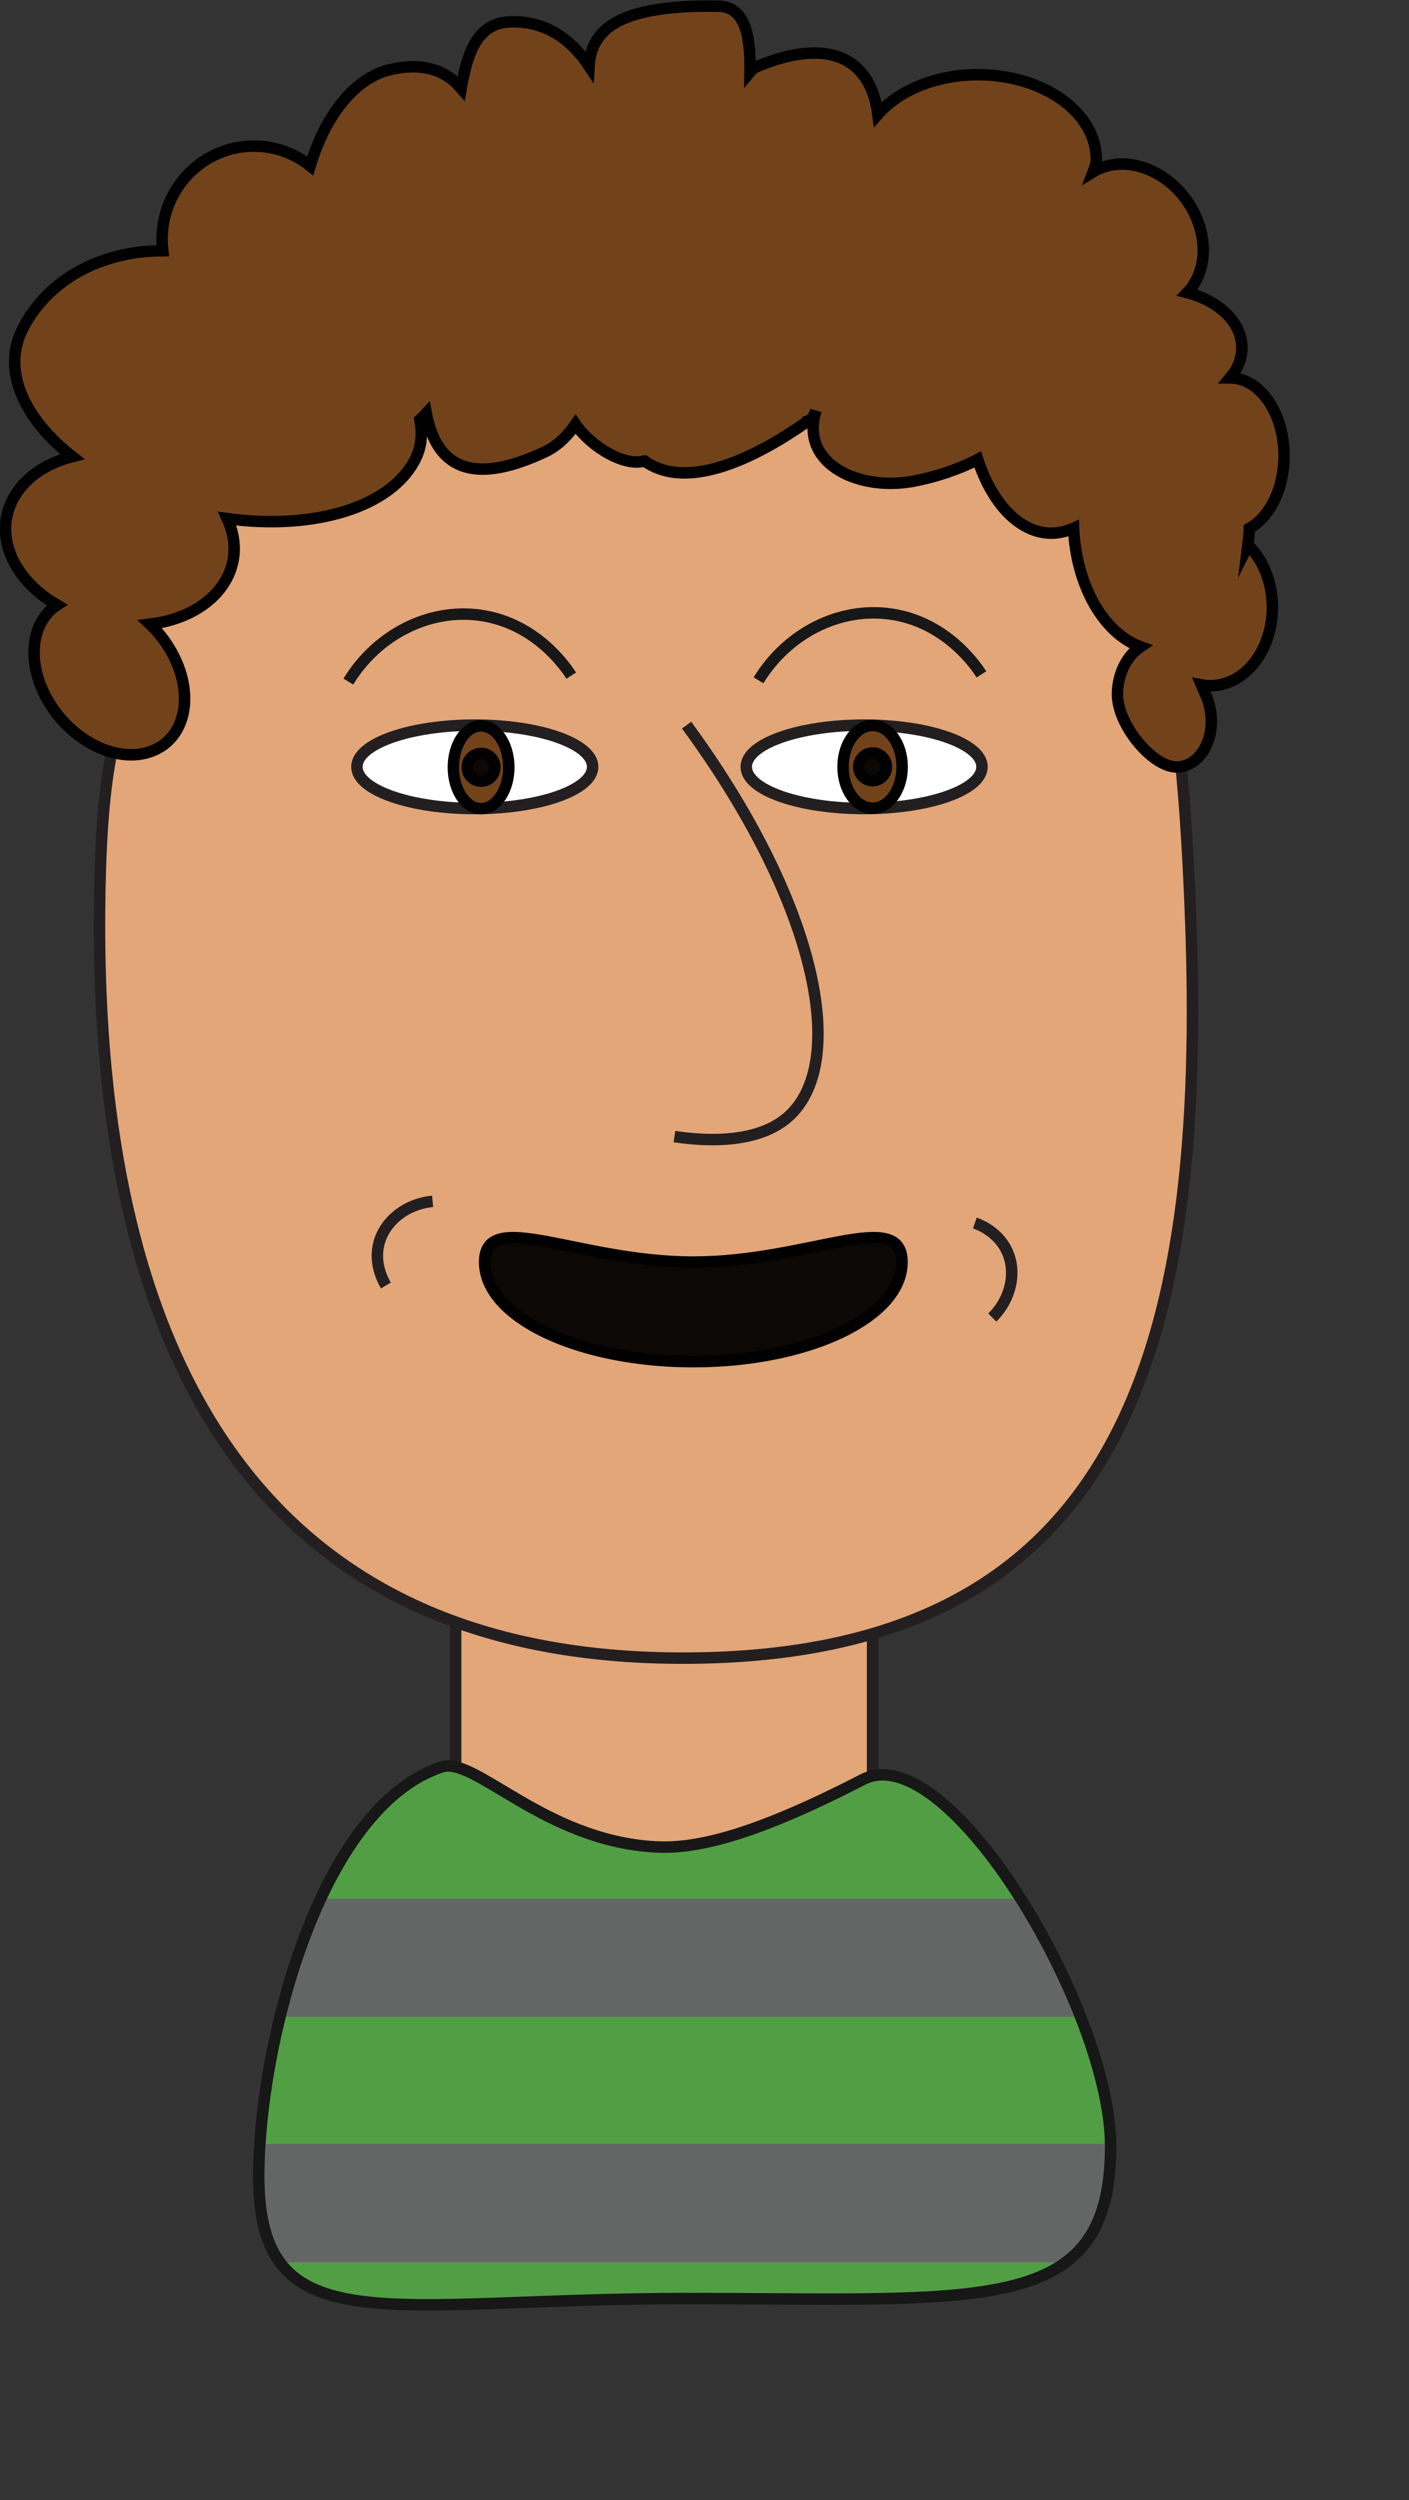<?xml version="1.0" encoding="UTF-8"?><svg xmlns="http://www.w3.org/2000/svg" width="123.01" height="218.18" xmlns:xlink="http://www.w3.org/1999/xlink" viewBox="0 0 123.01 218.18"><rect x="0" y="0" width="123.01" height="218.18" fill="#333333" stroke="none"/><defs><style>.cls-1{clip-path:url(#clippath);}.cls-2{fill:#fff;}.cls-2,.cls-3{stroke:#231f20;}.cls-2,.cls-3,.cls-4,.cls-5,.cls-6,.cls-7,.cls-8{stroke-miterlimit:10;}.cls-3{fill:#e2a679;}.cls-4{fill:#646565;stroke:#646666;}.cls-5{fill:#72431b;}.cls-5,.cls-6{stroke:#010101;}.cls-6{fill:#0b0806;}.cls-7{fill:#529e45;}.cls-7,.cls-8{stroke:#171717;}.cls-8{fill:none;}</style><clipPath id="clippath"><path class="cls-8" d="m96.96,187.28c0,14.91-11.02,13.31-37.04,13.31s-37.33,4.2-37.33-10.71c0-11.22,5.21-32.09,15.95-35.68,2.91-.97,8.93,6.41,18.61,6.97,3.23.19,8.06-.65,18.17-5.87,7.46-3.85,21.64,20.17,21.64,31.97Z"/></clipPath></defs><g id="Layer_1"><path class="cls-3" d="m76.18,162.47c-6.4,0-12.81,0-19.21,0-5.73,0-11.46,0-17.19,0,0-3.18,0-6.36,0-9.54,0-9.56,0-19.11,0-28.67h36.4c0,9.34,0,18.68,0,28.02,0,3.4,0,6.8,0,10.2Z"/><g id="Layer_4"><path class="cls-3" d="m103.93,79.68c1.5,38.21-5.99,65.34-44.97,65.02-36.96-.3-50.54-27.15-50.27-65.02.04-5.92.34-10.15.96-13.53,1.01-5.51,3.32-18.19,12.64-27.68,12.46-12.69,30.27-12.19,38.27-12.19,35.91,0,41.97,17.52,43.37,53.4Z"/></g><ellipse class="cls-2" cx="41.45" cy="66.92" rx="10.29" ry="3.64"/><ellipse class="cls-2" cx="75.44" cy="66.92" rx="10.29" ry="3.64"/><path class="cls-3" d="m59.94,63.28c11.16,15.21,14.14,29.02,9.1,33.97-1.02,1-3.64,2.89-10.16,1.94"/></g><g id="Layer_2"><path class="cls-5" d="m108.96,47.57c1.29,1.25,2.12,3.22,2.12,5.43,0,3.78-2.42,6.84-5.41,6.84-.27,0-.52-.02-.78-.07.12.28.24.56.36.84,1.37,3.11-.24,6.4-2.6,6.32-2.12-.08-5.09-3.7-5.09-6.32,0-1.8.81-3.37,2.01-4.17-3.2-1.16-5.62-5.31-5.84-10.35-.62.28-1.27.44-1.94.44-2.78,0-5.2-2.61-6.43-6.44-1.73.91-3.84,1.58-5.65,1.91-4.61.86-9.71-1.4-8.55-5.89.02-.08.05-.17.07-.26-.03.08-.06.16-.1.24-.18.38-.41.62-.72.69-.05.07-.11.13-.2.19-5.62,3.89-10.79,5.55-13.95,3.25-.01,0-.03.01-.04.02-1.68.47-4.57-1.18-5.97-3.21-.79,1.13-1.69,1.95-2.71,2.42-6.58,3.08-9.47,1.11-10.32-3.37-.18.2-.37.38-.56.55.23,1.18.14,2.3-.34,3.31-2.06,4.33-8.89,6.35-16.48,5.32.85,1.84.84,3.84-.26,5.59-1.27,2.03-3.7,3.29-6.49,3.62.73.69,1.38,1.51,1.89,2.44,2.04,3.65,1.26,7.52-1.75,8.65-3,1.13-7.09-.91-9.12-4.56-1.82-3.26-1.39-6.71.87-8.2-4.02-2.33-5.65-6.39-3.63-9.62,1.03-1.65,2.83-2.79,4.96-3.33-4.21-3.3-6.09-7.45-4.42-10.96,1.89-3.96,6.28-6.98,12.32-7.01-.04-.32-.06-.65-.06-.98,0-4.5,3.58-8.15,8.01-8.15,1.86,0,3.56.64,4.92,1.73,1.39-4.65,4.05-7.7,6.93-8.39,2.82-.68,4.88,0,6.25,1.62.58-3.44,1.59-5.69,4.25-5.8,2.95-.12,5.27,1.37,6.92,3.87.18-3.25,2.67-5.38,11.28-5.24,2.2.04,2.82,2.25,2.77,5.73.17-.21.35-.35.56-.44,6.52-2.74,10-.56,10.6,4.15,1.82-2.08,5.06-3.46,8.74-3.46,5.7,0,10.33,3.3,10.33,7.38,0,.29-.09.66-.26,1.09.36-.22.76-.39,1.19-.5,3-.8,6.53,1.29,7.88,4.69.97,2.43.56,4.87-.87,6.36,2.79.73,4.77,2.61,4.77,4.81,0,.96-.38,1.86-1.03,2.63,2.6.01,4.71,3.04,4.71,6.79,0,2.89-1.26,5.36-3.03,6.34-.02.51-.07,1.01-.13,1.5Z"/><ellipse class="cls-5" cx="42" cy="66.96" rx="2.42" ry="3.61"/><ellipse class="cls-5" cx="76.18" cy="66.92" rx="2.58" ry="3.61"/><circle class="cls-6" cx="76.18" cy="66.92" r="1.21"/><circle class="cls-6" cx="42" cy="66.96" r="1.21"/><path class="cls-6" d="m78.75,110.14c0,4.8-8.16,8.69-18.22,8.69s-18.22-3.89-18.22-8.69,8.16,0,18.22,0,18.22-4.8,18.22,0Z"/></g><g id="Layer_5"><g id="Layer_3"><g><g class="cls-1"><rect class="cls-7" x="6.52" y="133.14" width="113.63" height="84.54"/><rect class="cls-4" x="7.41" y="166.2" width="106.96" height="9.31"/><rect class="cls-4" x="7.12" y="187.6" width="106.96" height="9.33"/></g><path class="cls-8" d="m96.96,187.28c0,14.91-11.02,13.31-37.04,13.31s-37.33,4.2-37.33-10.71c0-11.22,5.21-32.09,15.95-35.68,2.91-.97,8.93,6.41,18.61,6.97,3.23.19,8.06-.65,18.17-5.87,7.46-3.85,21.64,20.17,21.64,31.97Z"/></g><path class="cls-8" d="m30.41,59.48c2.54-4.15,7.11-6.43,11.57-5.78,4.89.71,7.48,4.62,7.89,5.26"/><path class="cls-8" d="m66.22,59.37c2.54-4.15,7.11-6.43,11.57-5.78,4.89.71,7.48,4.62,7.89,5.26"/><path class="cls-3" d="m37.77,104.84c-2.31.22-4.18,1.71-4.69,3.67-.46,1.79.39,3.3.61,3.67"/><path class="cls-3" d="m86.63,114.98c1.65-1.64,2.14-3.98,1.28-5.81-.78-1.67-2.4-2.3-2.8-2.44"/></g></g></svg>